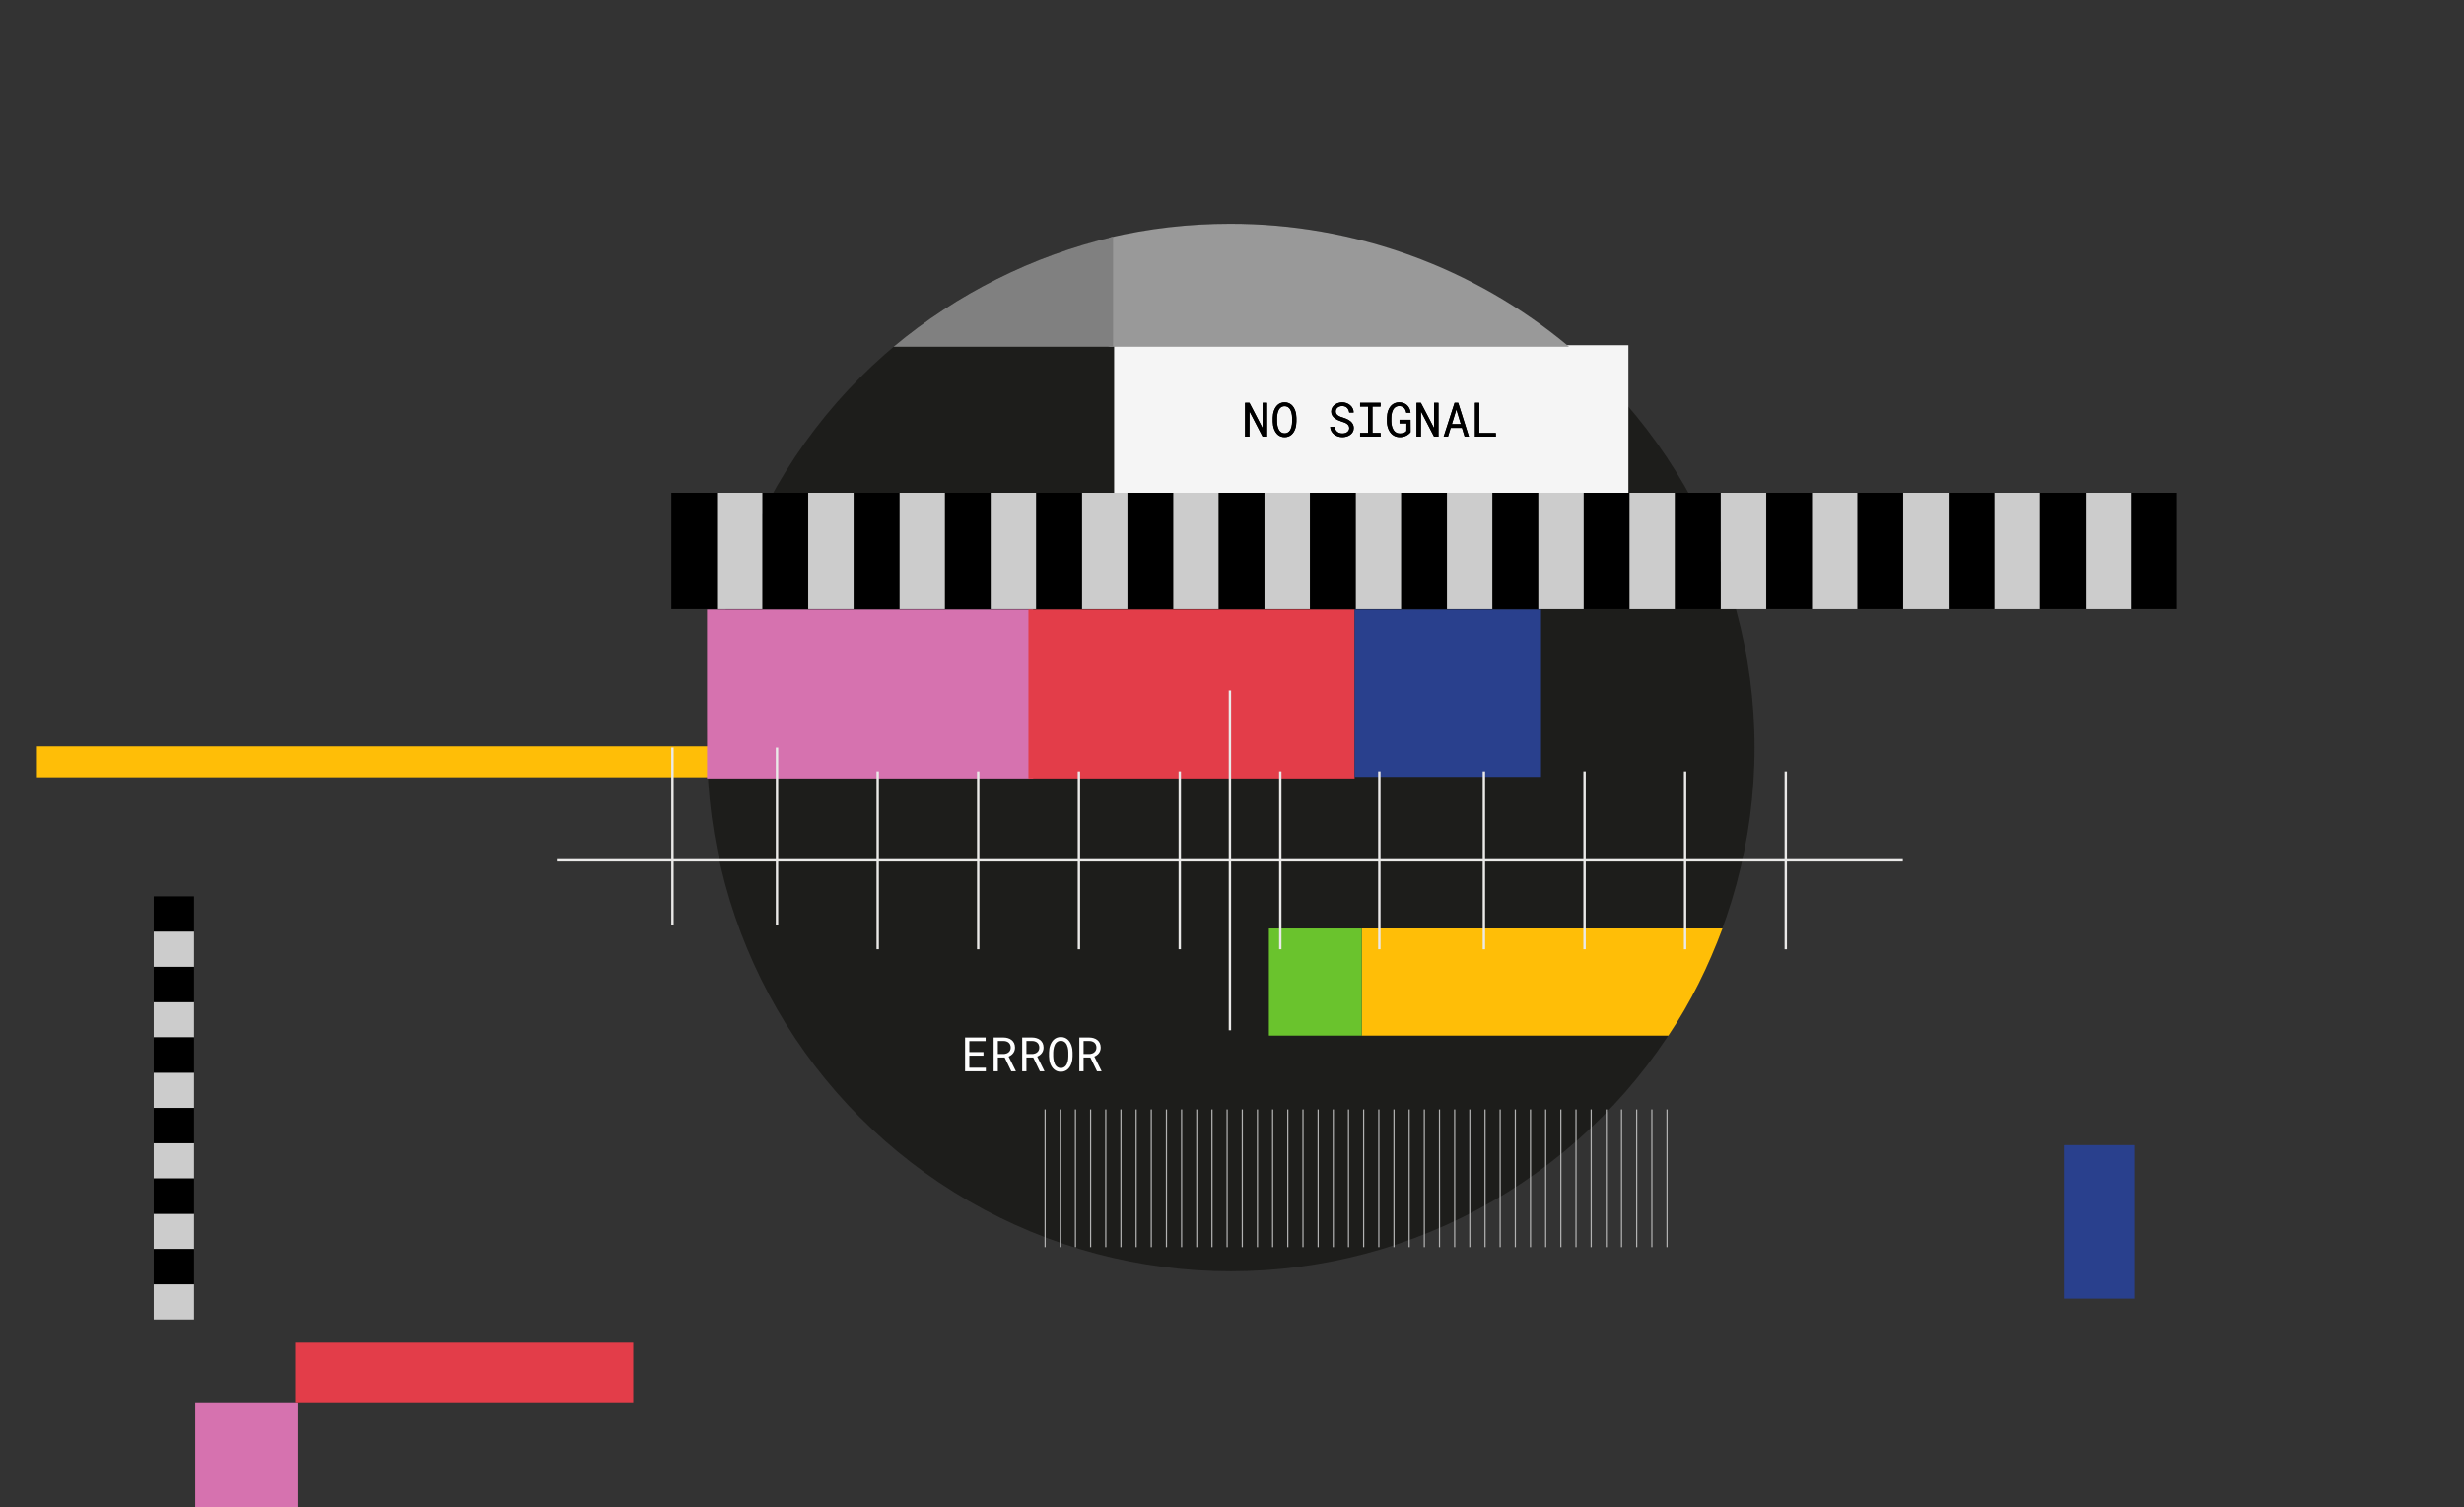 <?xml version="1.0" encoding="UTF-8"?>
<svg width="1035px" height="633px" viewBox="0 0 1035 633" version="1.1" xmlns="http://www.w3.org/2000/svg" xmlns:xlink="http://www.w3.org/1999/xlink">
    <rect x="0" y="0" width="1035" height="633" fill="#333333" stroke="none"/>
    <!-- Generator: Sketch 55.2 (78181) - https://sketchapp.com -->
    <title>error</title>
    <desc>Created with Sketch.</desc>
    <defs>
        <path d="M532.209,183.414 L530.373,183.414 L524.855,172.789 L524.826,183.414 L523,183.414 L523,169.195 L524.836,169.195 L530.354,179.801 L530.383,169.195 L532.209,169.195 L532.209,183.414 Z M544.553,177.125 C544.546,177.633 544.502,178.146 544.421,178.663 C544.34,179.181 544.214,179.68 544.045,180.162 C543.876,180.644 543.659,181.093 543.396,181.51 C543.132,181.926 542.818,182.291 542.453,182.604 C542.089,182.916 541.67,183.162 541.198,183.341 C540.726,183.52 540.197,183.609 539.611,183.609 C539.025,183.609 538.496,183.52 538.024,183.341 C537.552,183.162 537.134,182.916 536.77,182.604 C536.405,182.291 536.089,181.925 535.822,181.505 C535.555,181.085 535.336,180.634 535.163,180.152 C534.991,179.671 534.862,179.173 534.777,178.658 C534.693,178.144 534.647,177.633 534.641,177.125 L534.641,175.504 C534.647,174.996 534.691,174.483 534.772,173.966 C534.854,173.448 534.981,172.949 535.153,172.467 C535.326,171.985 535.544,171.534 535.808,171.114 C536.071,170.694 536.385,170.326 536.75,170.011 C537.115,169.695 537.533,169.448 538.005,169.269 C538.477,169.09 539.006,169 539.592,169 C540.178,169 540.708,169.09 541.184,169.269 C541.659,169.448 542.079,169.693 542.443,170.006 C542.808,170.318 543.122,170.685 543.386,171.104 C543.649,171.524 543.868,171.975 544.04,172.457 C544.213,172.939 544.34,173.44 544.421,173.961 C544.502,174.482 544.546,174.996 544.553,175.504 L544.553,177.125 Z M542.766,175.484 C542.759,175.146 542.736,174.793 542.697,174.425 C542.658,174.057 542.591,173.692 542.497,173.331 C542.403,172.97 542.277,172.625 542.121,172.296 C541.965,171.967 541.77,171.677 541.535,171.427 C541.301,171.176 541.024,170.978 540.705,170.831 C540.386,170.685 540.015,170.611 539.592,170.611 C539.175,170.611 538.807,170.686 538.488,170.836 C538.169,170.986 537.893,171.186 537.658,171.437 C537.424,171.687 537.229,171.977 537.072,172.306 C536.916,172.634 536.791,172.979 536.696,173.341 C536.602,173.702 536.534,174.067 536.491,174.435 C536.449,174.802 536.424,175.152 536.418,175.484 L536.418,177.125 C536.424,177.457 536.449,177.809 536.491,178.18 C536.534,178.551 536.604,178.917 536.701,179.278 C536.799,179.64 536.926,179.986 537.082,180.318 C537.238,180.65 537.434,180.942 537.668,181.192 C537.902,181.443 538.179,181.643 538.498,181.793 C538.817,181.943 539.188,182.018 539.611,182.018 C540.035,182.018 540.407,181.943 540.729,181.793 C541.052,181.643 541.328,181.443 541.56,181.192 C541.791,180.942 541.983,180.652 542.136,180.323 C542.289,179.994 542.412,179.649 542.507,179.288 C542.601,178.927 542.666,178.561 542.702,178.189 C542.738,177.818 542.759,177.464 542.766,177.125 L542.766,175.484 Z M566.75,179.82 C566.75,179.384 566.651,179.016 566.452,178.717 C566.254,178.417 565.998,178.165 565.686,177.96 C565.373,177.755 565.03,177.584 564.655,177.447 C564.281,177.311 563.921,177.187 563.576,177.076 C563.075,176.913 562.565,176.718 562.048,176.49 C561.53,176.262 561.058,175.982 560.632,175.65 C560.205,175.318 559.857,174.926 559.587,174.474 C559.317,174.021 559.182,173.489 559.182,172.877 C559.182,172.265 559.317,171.718 559.587,171.236 C559.857,170.755 560.21,170.348 560.646,170.016 C561.083,169.684 561.577,169.431 562.131,169.259 C562.684,169.086 563.241,169 563.801,169 C564.419,169 565.015,169.103 565.588,169.308 C566.161,169.513 566.669,169.801 567.111,170.172 C567.554,170.543 567.909,170.992 568.176,171.52 C568.443,172.047 568.583,172.636 568.596,173.287 L566.74,173.287 C566.688,172.877 566.587,172.504 566.438,172.169 C566.288,171.834 566.089,171.546 565.842,171.305 C565.594,171.064 565.3,170.877 564.958,170.743 C564.616,170.61 564.23,170.543 563.801,170.543 C563.456,170.543 563.119,170.592 562.79,170.689 C562.461,170.787 562.168,170.934 561.911,171.129 C561.654,171.324 561.449,171.565 561.296,171.852 C561.143,172.138 561.066,172.47 561.066,172.848 C561.073,173.258 561.177,173.604 561.379,173.888 C561.581,174.171 561.836,174.41 562.146,174.605 C562.455,174.801 562.79,174.964 563.151,175.094 C563.513,175.224 563.853,175.338 564.172,175.436 C564.523,175.546 564.878,175.672 565.236,175.812 C565.594,175.951 565.939,176.113 566.271,176.295 C566.604,176.477 566.913,176.682 567.199,176.91 C567.486,177.138 567.736,177.397 567.951,177.687 C568.166,177.976 568.334,178.295 568.454,178.644 C568.575,178.992 568.635,179.378 568.635,179.801 C568.635,180.439 568.493,180.995 568.21,181.471 C567.927,181.946 567.561,182.341 567.111,182.657 C566.662,182.973 566.154,183.211 565.588,183.37 C565.021,183.53 564.455,183.609 563.889,183.609 C563.257,183.609 562.639,183.512 562.033,183.316 C561.428,183.121 560.886,182.84 560.407,182.472 C559.929,182.104 559.54,181.655 559.24,181.124 C558.941,180.593 558.781,179.99 558.762,179.312 L560.607,179.312 C560.666,179.755 560.786,180.147 560.969,180.489 C561.151,180.831 561.385,181.121 561.672,181.358 C561.958,181.596 562.289,181.775 562.663,181.896 C563.037,182.016 563.446,182.076 563.889,182.076 C564.24,182.076 564.587,182.032 564.929,181.944 C565.271,181.856 565.575,181.72 565.842,181.534 C566.109,181.349 566.327,181.114 566.496,180.831 C566.665,180.548 566.75,180.211 566.75,179.82 Z M571.311,169.195 L579.904,169.195 L579.904,170.768 L576.496,170.768 L576.496,181.852 L579.904,181.852 L579.904,183.414 L571.311,183.414 L571.311,181.852 L574.641,181.852 L574.641,170.768 L571.311,170.768 L571.311,169.195 Z M592.512,181.549 C591.913,182.252 591.226,182.773 590.451,183.111 C589.676,183.45 588.827,183.616 587.902,183.609 C587.316,183.603 586.778,183.513 586.286,183.341 C585.795,183.168 585.354,182.931 584.963,182.628 C584.572,182.325 584.23,181.969 583.938,181.559 C583.645,181.148 583.399,180.704 583.2,180.226 C583.002,179.747 582.852,179.246 582.751,178.722 C582.65,178.198 582.596,177.669 582.59,177.135 L582.59,175.484 C582.596,174.957 582.644,174.431 582.731,173.907 C582.819,173.383 582.954,172.88 583.137,172.398 C583.319,171.917 583.547,171.469 583.82,171.056 C584.094,170.642 584.421,170.284 584.802,169.981 C585.183,169.679 585.614,169.439 586.096,169.264 C586.577,169.088 587.118,169 587.717,169 C588.381,169 588.993,169.103 589.553,169.308 C590.113,169.513 590.601,169.806 591.018,170.187 C591.434,170.567 591.77,171.026 592.023,171.563 C592.277,172.101 592.434,172.701 592.492,173.365 L590.705,173.365 C590.633,172.955 590.523,172.576 590.373,172.228 C590.223,171.879 590.026,171.581 589.782,171.334 C589.538,171.087 589.247,170.893 588.908,170.753 C588.57,170.613 588.176,170.543 587.727,170.543 C587.297,170.543 586.916,170.616 586.584,170.763 C586.252,170.909 585.962,171.106 585.715,171.354 C585.467,171.601 585.262,171.889 585.1,172.218 C584.937,172.547 584.803,172.893 584.699,173.258 C584.595,173.622 584.52,173.993 584.475,174.371 C584.429,174.749 584.406,175.113 584.406,175.465 L584.406,177.135 C584.413,177.493 584.444,177.862 584.499,178.243 C584.554,178.624 584.641,178.997 584.758,179.361 C584.875,179.726 585.025,180.071 585.207,180.396 C585.389,180.722 585.609,181.008 585.866,181.256 C586.123,181.503 586.421,181.7 586.76,181.847 C587.098,181.993 587.482,182.07 587.912,182.076 C588.16,182.083 588.418,182.073 588.688,182.047 C588.959,182.021 589.221,181.969 589.475,181.891 C589.729,181.812 589.966,181.707 590.188,181.573 C590.409,181.44 590.594,181.266 590.744,181.051 L590.764,177.857 L587.873,177.857 L587.873,176.334 L592.482,176.334 L592.512,181.549 Z M604.221,183.414 L602.385,183.414 L596.867,172.789 L596.838,183.414 L595.012,183.414 L595.012,169.195 L596.848,169.195 L602.365,179.801 L602.395,169.195 L604.221,169.195 L604.221,183.414 Z M614.104,179.732 L609.357,179.732 L608.215,183.414 L606.408,183.414 L610.998,169.195 L612.512,169.195 L617.023,183.414 L615.227,183.414 L614.104,179.732 Z M609.846,178.16 L613.625,178.16 L611.75,171.988 L609.846,178.16 Z M621.359,181.881 L628.312,181.881 L628.312,183.414 L619.553,183.414 L619.553,169.195 L621.359,169.195 L621.359,181.881 Z" id="path-1"></path>
        <path d="M413.116,443.428 L407.179,443.428 L407.179,448.467 L414.103,448.467 L414.103,450 L405.372,450 L405.372,435.781 L414.015,435.781 L414.015,437.324 L407.179,437.324 L407.179,441.895 L413.116,441.895 L413.116,443.428 Z M422.003,444.199 L419.161,444.199 L419.161,450 L417.365,450 L417.365,435.781 L421.534,435.781 C422.199,435.794 422.824,435.889 423.409,436.064 C423.995,436.24 424.508,436.504 424.948,436.855 C425.387,437.207 425.732,437.648 425.983,438.179 C426.233,438.709 426.359,439.333 426.359,440.049 C426.359,440.511 426.292,440.934 426.158,441.318 C426.025,441.702 425.841,442.051 425.607,442.363 C425.372,442.676 425.092,442.952 424.767,443.193 C424.441,443.434 424.083,443.639 423.693,443.809 L426.71,449.883 L426.7,450 L424.796,450 L422.003,444.199 Z M419.161,442.715 L421.583,442.715 C421.987,442.708 422.368,442.645 422.726,442.524 C423.084,442.404 423.398,442.23 423.668,442.002 C423.938,441.774 424.152,441.496 424.308,441.167 C424.464,440.838 424.542,440.459 424.542,440.029 C424.542,439.574 424.467,439.175 424.318,438.833 C424.168,438.491 423.96,438.205 423.693,437.974 C423.426,437.743 423.108,437.568 422.741,437.451 C422.373,437.334 421.971,437.272 421.534,437.266 L419.161,437.266 L419.161,442.715 Z M434.005,444.199 L431.163,444.199 L431.163,450 L429.366,450 L429.366,435.781 L433.536,435.781 C434.2,435.794 434.825,435.889 435.411,436.064 C435.997,436.24 436.51,436.504 436.949,436.855 C437.389,437.207 437.734,437.648 437.985,438.179 C438.235,438.709 438.361,439.333 438.361,440.049 C438.361,440.511 438.294,440.934 438.16,441.318 C438.027,441.702 437.843,442.051 437.609,442.363 C437.374,442.676 437.094,442.952 436.769,443.193 C436.443,443.434 436.085,443.639 435.695,443.809 L438.712,449.883 L438.702,450 L436.798,450 L434.005,444.199 Z M431.163,442.715 L433.585,442.715 C433.989,442.708 434.37,442.645 434.728,442.524 C435.086,442.404 435.4,442.23 435.67,442.002 C435.94,441.774 436.154,441.496 436.31,441.167 C436.466,440.838 436.544,440.459 436.544,440.029 C436.544,439.574 436.469,439.175 436.32,438.833 C436.17,438.491 435.962,438.205 435.695,437.974 C435.428,437.743 435.11,437.568 434.742,437.451 C434.375,437.334 433.973,437.272 433.536,437.266 L431.163,437.266 L431.163,442.715 Z M450.548,443.711 C450.542,444.219 450.498,444.731 450.416,445.249 C450.335,445.767 450.21,446.266 450.04,446.748 C449.871,447.23 449.655,447.679 449.391,448.096 C449.127,448.512 448.813,448.877 448.449,449.189 C448.084,449.502 447.666,449.748 447.194,449.927 C446.722,450.106 446.193,450.195 445.607,450.195 C445.021,450.195 444.492,450.106 444.02,449.927 C443.548,449.748 443.13,449.502 442.765,449.189 C442.4,448.877 442.085,448.511 441.818,448.091 C441.551,447.671 441.331,447.22 441.158,446.738 C440.986,446.257 440.857,445.758 440.773,445.244 C440.688,444.73 440.643,444.219 440.636,443.711 L440.636,442.09 C440.643,441.582 440.686,441.069 440.768,440.552 C440.849,440.034 440.976,439.535 441.149,439.053 C441.321,438.571 441.539,438.12 441.803,437.7 C442.067,437.28 442.381,436.912 442.745,436.597 C443.11,436.281 443.528,436.034 444,435.854 C444.472,435.675 445.001,435.586 445.587,435.586 C446.173,435.586 446.704,435.675 447.179,435.854 C447.654,436.034 448.074,436.279 448.439,436.592 C448.803,436.904 449.117,437.271 449.381,437.69 C449.645,438.11 449.863,438.561 450.035,439.043 C450.208,439.525 450.335,440.026 450.416,440.547 C450.498,441.068 450.542,441.582 450.548,442.09 L450.548,443.711 Z M448.761,442.07 C448.755,441.732 448.732,441.379 448.693,441.011 C448.654,440.643 448.587,440.278 448.492,439.917 C448.398,439.556 448.273,439.211 448.116,438.882 C447.96,438.553 447.765,438.263 447.531,438.013 C447.296,437.762 447.019,437.563 446.7,437.417 C446.381,437.271 446.01,437.197 445.587,437.197 C445.171,437.197 444.803,437.272 444.484,437.422 C444.165,437.572 443.888,437.772 443.654,438.022 C443.419,438.273 443.224,438.563 443.068,438.892 C442.911,439.22 442.786,439.565 442.692,439.927 C442.597,440.288 442.529,440.653 442.487,441.021 C442.444,441.388 442.42,441.738 442.413,442.07 L442.413,443.711 C442.42,444.043 442.444,444.395 442.487,444.766 C442.529,445.137 442.599,445.503 442.697,445.864 C442.794,446.226 442.921,446.572 443.077,446.904 C443.234,447.236 443.429,447.528 443.663,447.778 C443.898,448.029 444.174,448.229 444.493,448.379 C444.812,448.529 445.184,448.604 445.607,448.604 C446.03,448.604 446.403,448.529 446.725,448.379 C447.047,448.229 447.324,448.029 447.555,447.778 C447.786,447.528 447.978,447.238 448.131,446.909 C448.284,446.58 448.408,446.235 448.502,445.874 C448.597,445.513 448.662,445.146 448.698,444.775 C448.733,444.404 448.755,444.049 448.761,443.711 L448.761,442.07 Z M458.009,444.199 L455.167,444.199 L455.167,450 L453.37,450 L453.37,435.781 L457.54,435.781 C458.204,435.794 458.829,435.889 459.415,436.064 C460.001,436.24 460.514,436.504 460.953,436.855 C461.393,437.207 461.738,437.648 461.989,438.179 C462.239,438.709 462.365,439.333 462.365,440.049 C462.365,440.511 462.298,440.934 462.164,441.318 C462.031,441.702 461.847,442.051 461.613,442.363 C461.378,442.676 461.098,442.952 460.773,443.193 C460.447,443.434 460.089,443.639 459.699,443.809 L462.716,449.883 L462.706,450 L460.802,450 L458.009,444.199 Z M455.167,442.715 L457.589,442.715 C457.993,442.708 458.374,442.645 458.732,442.524 C459.09,442.404 459.404,442.23 459.674,442.002 C459.944,441.774 460.157,441.496 460.314,441.167 C460.47,440.838 460.548,440.459 460.548,440.029 C460.548,439.574 460.473,439.175 460.324,438.833 C460.174,438.491 459.965,438.205 459.699,437.974 C459.432,437.743 459.114,437.568 458.746,437.451 C458.379,437.334 457.977,437.272 457.54,437.266 L455.167,437.266 L455.167,442.715 Z" id="path-2"></path>
    </defs>
    <g id="error" stroke="none" stroke-width="1" fill="none" fill-rule="evenodd">
        <circle id="Oval" fill="#1D1D1B" cx="517" cy="314" r="220"></circle>
        <polygon id="Path_316" fill="#FFBE07" fill-rule="nonzero" transform="translate(256.5, 320) rotate(90) translate(-256.5, -320) " points="250 561 263 561 263 79 250 79"></polygon>
        <rect id="Rectangle_572" fill="#D672AF" fill-rule="nonzero" x="297" y="256" width="137" height="71"></rect>
        <path d="M572,390 L572,435 L700.788,435 C710.255,420.944 717.617,405.841 723.531,390 L572,390 Z" id="Path_452" fill="#FFBE07" fill-rule="nonzero"></path>
        <path d="M572,390 L572,435 L533,435 L533,390 L572,390 Z" id="Combined-Shape" fill="#6AC32D" fill-rule="nonzero"></path>
        <rect id="Rectangle_610" fill="#D672AF" fill-rule="nonzero" x="82" y="589" width="43" height="44"></rect>
        <rect id="Rectangle_573" fill="#E33D49" fill-rule="nonzero" x="432" y="256" width="137" height="71"></rect>
        <rect id="Rectangle_611" fill="#E33D49" fill-rule="nonzero" x="124" y="564" width="142" height="25"></rect>
        <g id="Group_630" transform="translate(569, 256)" fill="#29408D" fill-rule="nonzero">
            <rect id="Rectangle_574" x="0" y="0" width="78.303" height="70.332"></rect>
        </g>
        <g id="Group_636" transform="translate(867, 481)" fill="#29408D" fill-rule="nonzero">
            <rect id="Rectangle_574-2" x="0" y="0" width="29.558" height="64.484"></rect>
        </g>
        <rect id="Rectangle_575" fill="#F5F5F5" fill-rule="nonzero" x="468" y="145" width="216" height="62"></rect>
        <g id="Group_631" transform="translate(282, 207)" fill-rule="nonzero">
            <rect id="Rectangle_576" fill="#CCCCCC" x="440.781" y="0" width="19.095" height="48.822"></rect>
            <rect id="Rectangle_577" fill="#CCCCCC" x="402.452" y="0" width="19.095" height="48.822"></rect>
            <rect id="Rectangle_578" fill="#CCCCCC" x="594.096" y="0" width="19.095" height="48.822"></rect>
            <rect id="Rectangle_579" fill="#CCCCCC" x="517.438" y="0" width="19.095" height="48.822"></rect>
            <rect id="Rectangle_580" fill="#CCCCCC" x="287.466" y="0" width="19.095" height="48.822"></rect>
            <rect id="Rectangle_581" fill="#CCCCCC" x="172.479" y="0" width="19.095" height="48.822"></rect>
            <rect id="Rectangle_582" fill="#CCCCCC" x="555.767" y="0" width="19.095" height="48.822"></rect>
            <rect id="Rectangle_583" fill="#CCCCCC" x="479.11" y="0" width="19.095" height="48.822"></rect>
            <rect id="Rectangle_584" fill="#CCCCCC" x="325.794" y="0" width="19.095" height="48.822"></rect>
            <rect id="Rectangle_585" fill="#CCCCCC" x="210.808" y="0" width="19.095" height="48.822"></rect>
            <rect id="Rectangle_586" fill="#CCCCCC" x="57.494" y="0" width="19.095" height="48.822"></rect>
            <rect id="Rectangle_587" fill="#CCCCCC" x="364.123" y="0" width="19.095" height="48.822"></rect>
            <rect id="Rectangle_588" fill="#CCCCCC" x="249.137" y="0" width="19.095" height="48.822"></rect>
            <rect id="Rectangle_589" fill="#CCCCCC" x="134.151" y="0" width="19.095" height="48.822"></rect>
            <rect id="Rectangle_590" fill="#CCCCCC" x="19.165" y="0" width="19.095" height="48.822"></rect>
            <rect id="Rectangle_591" fill="#CCCCCC" x="95.822" y="0" width="19.095" height="48.822"></rect>
            <rect id="Rectangle_592" fill="#000000" x="574.932" y="0" width="19.095" height="48.822"></rect>
            <rect id="Rectangle_593" fill="#000000" x="536.603" y="0" width="19.095" height="48.822"></rect>
            <rect id="Rectangle_594" fill="#000000" x="421.616" y="0" width="19.095" height="48.822"></rect>
            <rect id="Rectangle_595" fill="#000000" x="306.63" y="0" width="19.095" height="48.822"></rect>
            <rect id="Rectangle_596" fill="#000000" x="613.26" y="0" width="19.095" height="48.822"></rect>
            <rect id="Rectangle_597" fill="#000000" x="459.945" y="0" width="19.095" height="48.822"></rect>
            <rect id="Rectangle_598" fill="#000000" x="344.959" y="0" width="19.095" height="48.822"></rect>
            <rect id="Rectangle_599" fill="#000000" x="191.644" y="0" width="19.095" height="48.822"></rect>
            <rect id="Rectangle_600" fill="#000000" x="76.658" y="0" width="19.095" height="48.822"></rect>
            <rect id="Rectangle_601" fill="#000000" x="498.274" y="0" width="19.095" height="48.822"></rect>
            <rect id="Rectangle_602" fill="#000000" x="383.288" y="0" width="19.095" height="48.822"></rect>
            <rect id="Rectangle_603" fill="#000000" x="268.301" y="0" width="19.095" height="48.822"></rect>
            <rect id="Rectangle_604" fill="#000000" x="153.315" y="0" width="19.095" height="48.822"></rect>
            <rect id="Rectangle_605" fill="#000000" x="0" y="0" width="19.095" height="48.822"></rect>
            <rect id="Rectangle_606" fill="#000000" x="229.973" y="0" width="19.095" height="48.822"></rect>
            <rect id="Rectangle_607" fill="#000000" x="114.987" y="0" width="19.095" height="48.822"></rect>
            <rect id="Rectangle_608" fill="#000000" x="38.329" y="0" width="19.095" height="48.822"></rect>
        </g>
        <g id="Group_637" transform="translate(73, 465.5) rotate(90) translate(-73, -465.5) translate(-16, 457)" fill-rule="nonzero">
            <rect id="Rectangle_581-2" fill="#CCCCCC" x="133.353" y="0" width="14.764" height="16.924"></rect>
            <rect id="Rectangle_585-2" fill="#CCCCCC" x="162.987" y="0" width="14.764" height="16.924"></rect>
            <rect id="Rectangle_586-2" fill="#CCCCCC" x="44.451" y="0" width="14.764" height="16.924"></rect>
            <rect id="Rectangle_589-2" fill="#CCCCCC" x="103.719" y="0" width="14.764" height="16.924"></rect>
            <rect id="Rectangle_590-2" fill="#CCCCCC" x="14.817" y="0" width="14.764" height="16.924"></rect>
            <rect id="Rectangle_591-2" fill="#CCCCCC" x="74.085" y="0" width="14.764" height="16.924"></rect>
            <rect id="Rectangle_599-2" fill="#000000" x="148.17" y="0" width="14.764" height="16.924"></rect>
            <rect id="Rectangle_600-2" fill="#000000" x="59.268" y="0" width="14.764" height="16.924"></rect>
            <rect id="Rectangle_604-2" fill="#000000" x="118.537" y="0" width="14.764" height="16.924"></rect>
            <rect id="Rectangle_605-2" fill="#000000" x="0" y="0" width="14.764" height="16.924"></rect>
            <rect id="Rectangle_607-2" fill="#000000" x="88.902" y="0" width="14.764" height="16.924"></rect>
            <rect id="Rectangle_608-2" fill="#000000" x="29.634" y="0" width="14.764" height="16.924"></rect>
        </g>
        <path d="M579.892,360.881 L622.799,360.881 L622.799,324.028 L623.799,324.028 L623.799,360.881 L665.095,360.881 L665.095,324.01 L666.095,324.01 L666.095,360.881 L707.316,360.881 L707.316,324.028 L708.316,324.028 L708.316,360.881 L749.611,360.881 L749.611,324.028 L750.611,324.028 L750.611,360.881 L799.277,360.881 L799.277,361.881 L750.611,361.881 L750.611,398.733 L749.611,398.733 L749.611,361.881 L708.316,361.881 L708.316,398.733 L707.316,398.733 L707.316,361.881 L666.095,361.881 L666.095,398.715 L665.095,398.715 L665.095,361.881 L623.799,361.881 L623.799,398.733 L622.799,398.733 L622.799,361.881 L579.892,361.881 L579.892,398.715 L578.892,398.715 L578.892,361.881 L538.286,361.881 L538.286,398.715 L537.286,398.715 L537.286,361.881 L517.138,361.881 L517.138,432.761 L516.138,432.761 L516.138,361.881 L496.066,361.881 L496.066,398.715 L495.066,398.715 L495.066,361.881 L453.693,361.881 L453.693,398.733 L452.693,398.733 L452.693,361.881 L411.398,361.881 L411.398,398.733 L410.398,398.733 L410.398,361.881 L369.177,361.881 L369.177,398.715 L368.177,398.715 L368.177,361.881 L326.881,361.881 L326.881,388.733 L325.881,388.733 L325.881,361.881 L282.974,361.881 L282.974,388.715 L281.974,388.715 L281.974,361.881 L234,361.881 L234,360.881 L281.974,360.881 L281.974,314.01 L282.974,314.01 L282.974,360.881 L325.881,360.881 L325.881,314.028 L326.881,314.028 L326.881,360.881 L368.177,360.881 L368.177,324.01 L369.177,324.01 L369.177,360.881 L410.398,360.881 L410.398,324.028 L411.398,324.028 L411.398,360.881 L452.693,360.881 L452.693,324.028 L453.693,324.028 L453.693,360.881 L495.066,360.881 L495.066,324.01 L496.066,324.01 L496.066,360.881 L516.138,360.881 L516.138,290 L517.138,290 L517.138,360.881 L537.286,360.881 L537.286,324.01 L538.286,324.01 L538.286,360.881 L578.892,360.881 L578.892,324.01 L579.892,324.01 L579.892,360.881 Z" id="Combined-Shape" fill="#EAE9E8" fill-rule="nonzero"></path>
        <path d="M439.25,523.851 L438.75,523.851 L438.75,466 L439.25,466 L439.25,523.851 Z M445.622,523.851 L445.122,523.851 L445.122,466 L445.622,466 L445.622,523.851 Z M464.736,523.851 L464.236,523.851 L464.236,466 L464.736,466 L464.736,523.851 Z M471.107,523.851 L470.607,523.851 L470.607,466 L471.107,466 L471.107,523.851 Z M502.965,523.851 L502.465,523.851 L502.465,466 L502.965,466 L502.965,523.851 Z M509.336,523.851 L508.836,523.851 L508.836,466 L509.336,466 L509.336,523.851 Z M451.993,523.851 L451.493,523.851 L451.493,466 L451.993,466 L451.993,523.851 Z M458.364,523.851 L457.864,523.851 L457.864,466 L458.364,466 L458.364,523.851 Z M477.479,523.851 L476.979,523.851 L476.979,466 L477.479,466 L477.479,523.851 Z M490.222,523.851 L489.722,523.851 L489.722,466 L490.222,466 L490.222,523.851 Z M528.45,523.851 L527.95,523.851 L527.95,466 L528.45,466 L528.45,523.851 Z M547.565,523.851 L547.065,523.851 L547.065,466 L547.565,466 L547.565,523.851 Z M483.85,523.851 L483.35,523.851 L483.35,466 L483.85,466 L483.85,523.851 Z M496.593,523.851 L496.093,523.851 L496.093,466 L496.593,466 L496.593,523.851 Z M522.079,523.851 L521.579,523.851 L521.579,466 L522.079,466 L522.079,523.851 Z M541.193,523.851 L540.693,523.851 L540.693,466 L541.193,466 L541.193,523.851 Z M566.679,523.851 L566.179,523.851 L566.179,466 L566.679,466 L566.679,523.851 Z M585.793,523.851 L585.293,523.851 L585.293,466 L585.793,466 L585.793,523.851 Z M515.708,523.851 L515.208,523.851 L515.208,466 L515.708,466 L515.708,523.851 Z M534.822,523.851 L534.322,523.851 L534.322,466 L534.822,466 L534.822,523.851 Z M553.936,523.851 L553.436,523.851 L553.436,466 L553.936,466 L553.936,523.851 Z M573.051,523.851 L572.551,523.851 L572.551,466 L573.051,466 L573.051,523.851 Z M598.536,523.851 L598.036,523.851 L598.036,466 L598.536,466 L598.536,523.851 Z M617.651,523.851 L617.151,523.851 L617.151,466 L617.651,466 L617.651,523.851 Z M560.308,523.851 L559.808,523.851 L559.808,466 L560.308,466 L560.308,523.851 Z M579.422,523.851 L578.922,523.851 L578.922,466 L579.422,466 L579.422,523.851 Z M592.165,523.851 L591.665,523.851 L591.665,466 L592.165,466 L592.165,523.851 Z M611.279,523.851 L610.779,523.851 L610.779,466 L611.279,466 L611.279,523.851 Z M636.765,523.851 L636.265,523.851 L636.265,466 L636.765,466 L636.765,523.851 Z M655.88,523.851 L655.38,523.851 L655.38,466 L655.88,466 L655.88,523.851 Z M604.908,523.851 L604.408,523.851 L604.408,466 L604.908,466 L604.908,523.851 Z M624.022,523.851 L623.522,523.851 L623.522,466 L624.022,466 L624.022,523.851 Z M630.394,523.851 L629.894,523.851 L629.894,466 L630.394,466 L630.394,523.851 Z M649.508,523.851 L649.008,523.851 L649.008,466 L649.508,466 L649.508,523.851 Z M668.622,523.851 L668.122,523.851 L668.122,466 L668.622,466 L668.622,523.851 Z M681.365,523.851 L680.865,523.851 L680.865,466 L681.365,466 L681.365,523.851 Z M643.137,523.851 L642.637,523.851 L642.637,466 L643.137,466 L643.137,523.851 Z M662.251,523.851 L661.751,523.851 L661.751,466 L662.251,466 L662.251,523.851 Z M674.994,523.851 L674.494,523.851 L674.494,466 L674.994,466 L674.994,523.851 Z M687.737,523.851 L687.237,523.851 L687.237,466 L687.737,466 L687.737,523.851 Z M694.108,523.851 L693.608,523.851 L693.608,466 L694.108,466 L694.108,523.851 Z M700.48,523.851 L699.98,523.851 L699.98,466 L700.48,466 L700.48,523.851 Z" id="Combined-Shape" fill="#B3B3B3" fill-rule="nonzero"></path>
        <g id="NOSIGNAL" fill-rule="nonzero" fill="#000000">
            <use xlink:href="#path-1"></use>
            <use xlink:href="#path-1"></use>
        </g>
        <g id="ERROR" fill-rule="nonzero">
            <use fill="#000000" xlink:href="#path-2"></use>
            <use fill="#FFFFFF" xlink:href="#path-2"></use>
        </g>
        <path d="M465.927,99.831 L465.927,145.555 L465.494,145.555 L465.494,145.647 L659.086,145.647 C619.161,112.212 568.725,93.924 516.649,94 C499.574,93.995 482.555,95.951 465.927,99.831 Z" id="Path_453" fill="#999999" fill-rule="nonzero"></path>
        <path d="M467.554,99.494 C433.647,107.501 402.073,123.303 375.341,145.646 L467.554,145.646 L467.554,99.494 Z" id="Path_454" fill="#808080" fill-rule="nonzero"></path>
    </g>
</svg>